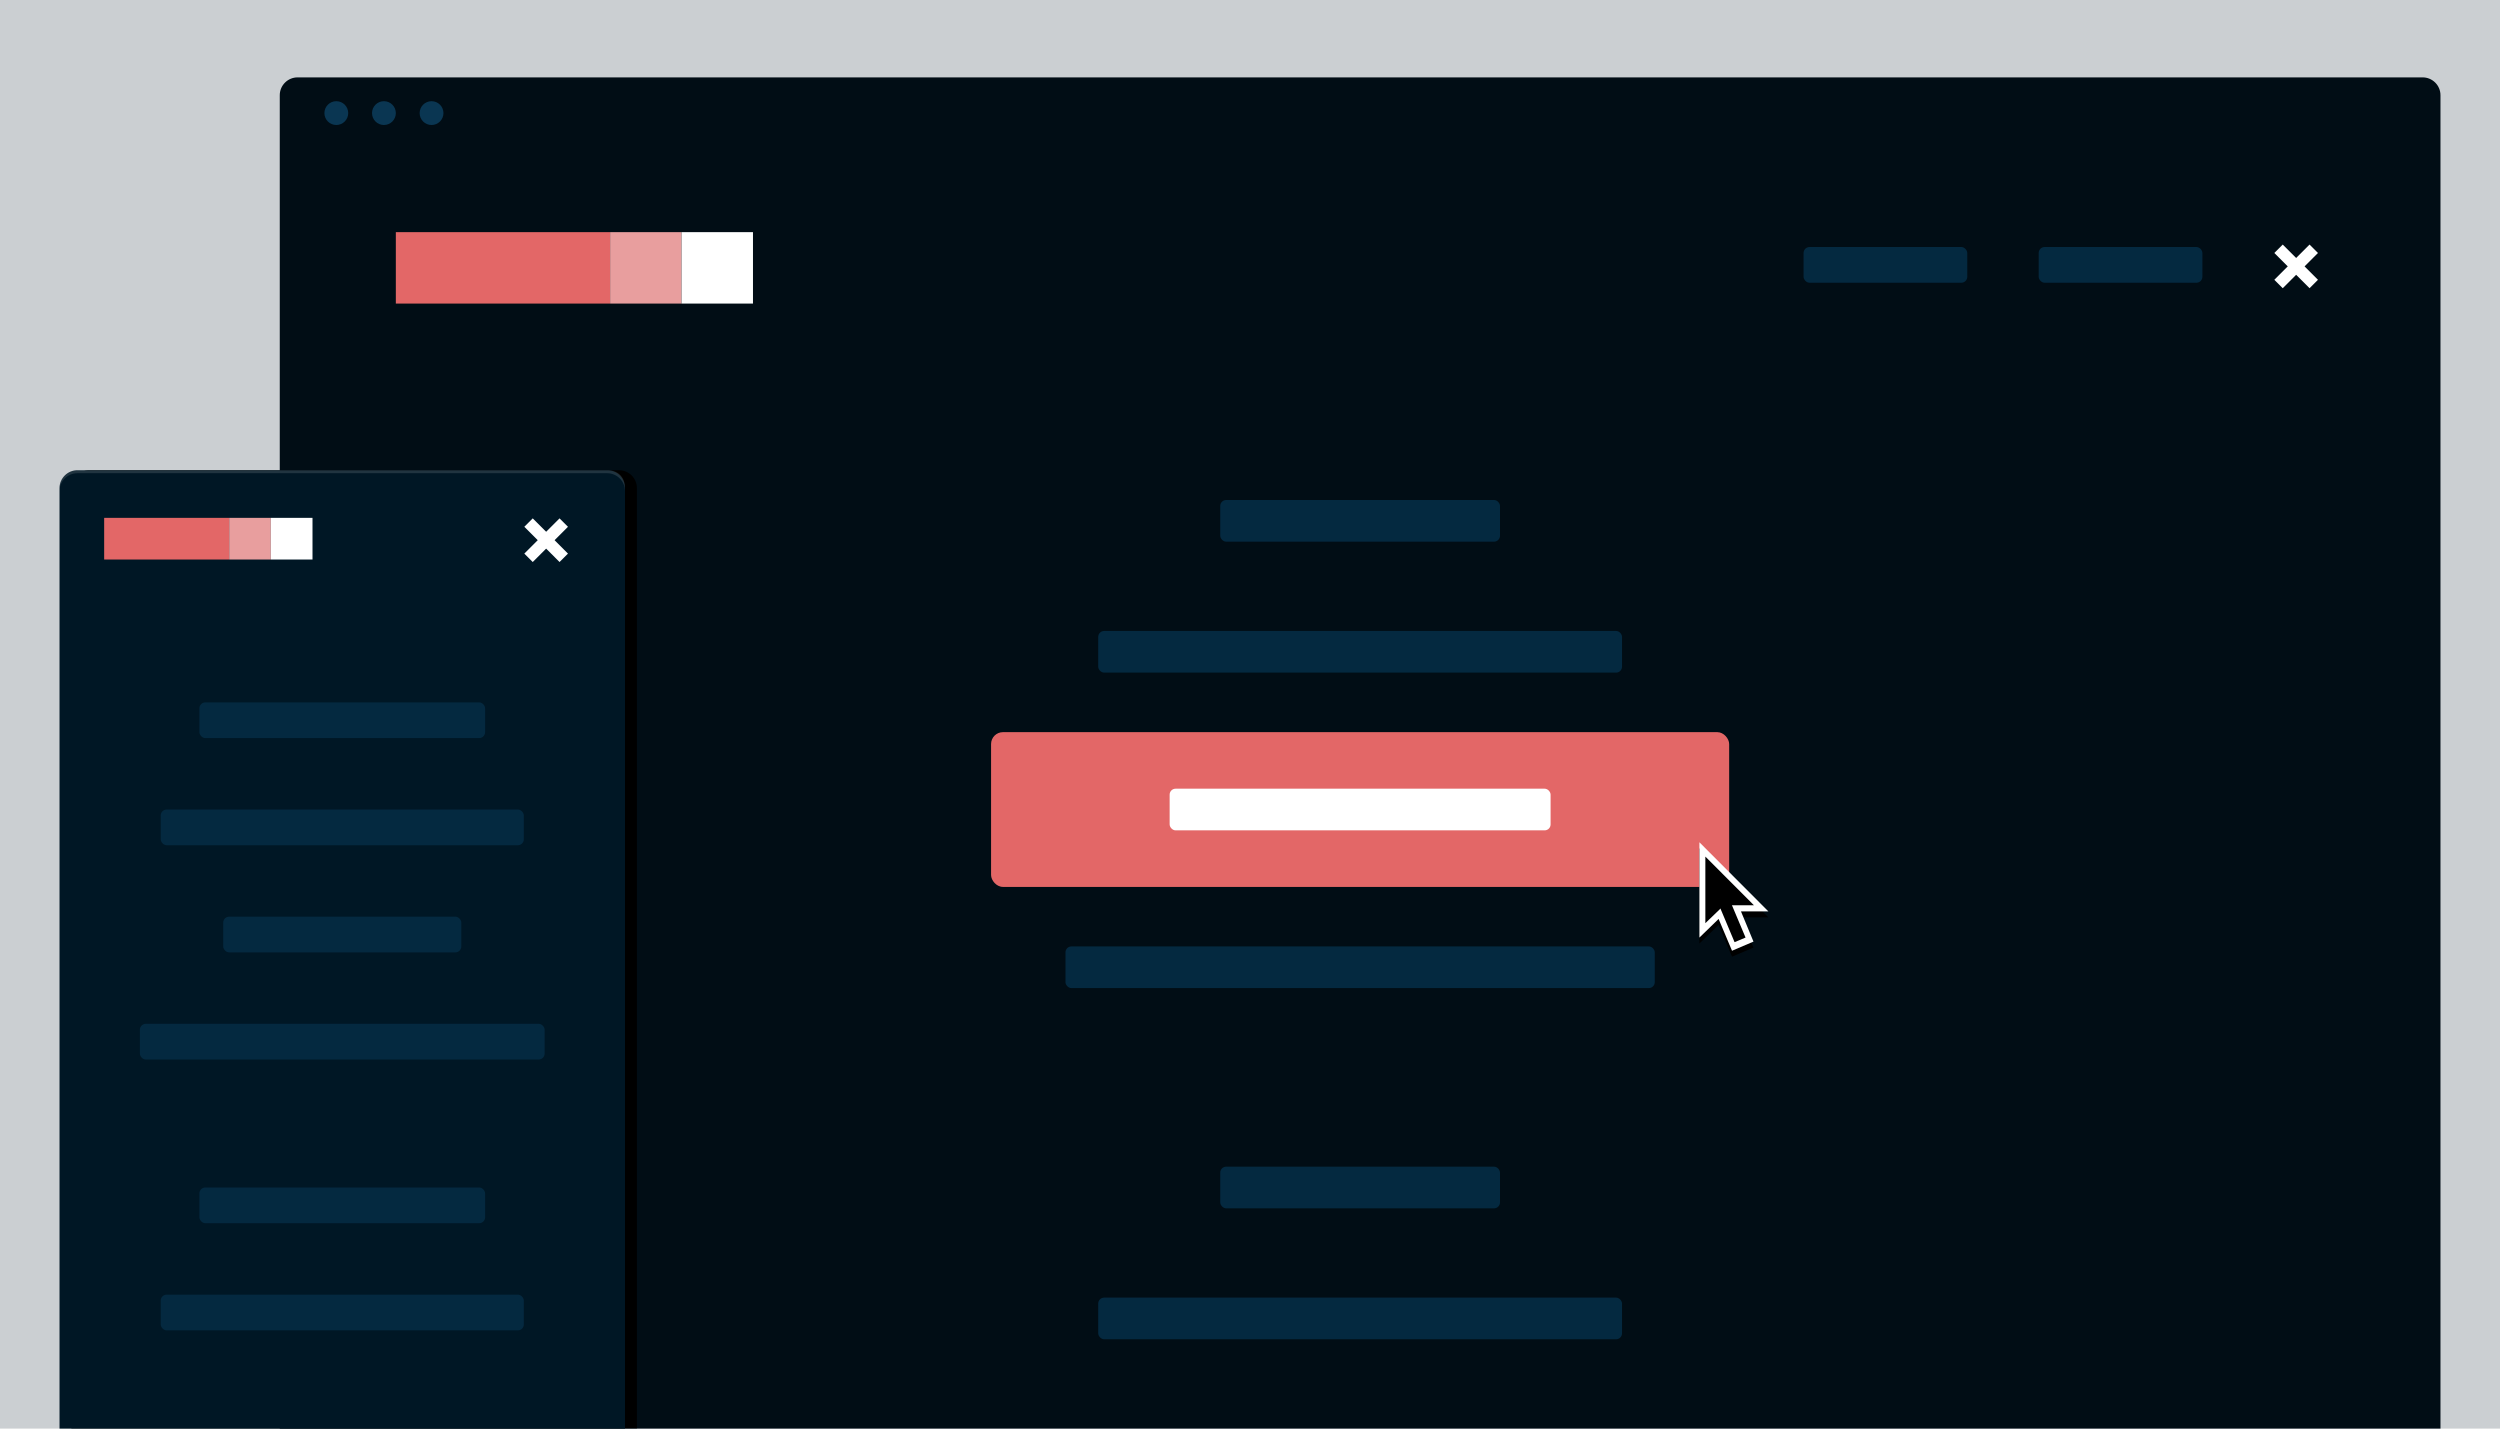<?xml version="1.0" encoding="UTF-8"?>
<svg width="840px" height="480px" viewBox="0 0 840 480" version="1.1" xmlns="http://www.w3.org/2000/svg" xmlns:xlink="http://www.w3.org/1999/xlink">
    <!-- Generator: Sketch 48.2 (47327) - http://www.bohemiancoding.com/sketch -->
    <title>full-screen-pop-out-nav-featured-new</title>
    <desc>Created with Sketch.</desc>
    <defs>
        <path d="M6,0 L184,0 C187.314,-6.08718376e-16 190,2.686 190,6 L190,322 L0,322 L0,6 C-4.05812251e-16,2.686 2.686,6.08718376e-16 6,0 Z" id="path-1"></path>
        <filter x="-14.7%" y="-9.9%" width="133.7%" height="119.9%" filterUnits="objectBoundingBox" id="filter-2">
            <feOffset dx="4" dy="0" in="SourceAlpha" result="shadowOffsetOuter1"></feOffset>
            <feGaussianBlur stdDeviation="10" in="shadowOffsetOuter1" result="shadowBlurOuter1"></feGaussianBlur>
            <feColorMatrix values="0 0 0 0 0   0 0 0 0 0   0 0 0 0 0  0 0 0 0.198 0" type="matrix" in="shadowBlurOuter1"></feColorMatrix>
        </filter>
        <polygon id="path-3" points="13.968 23.238 18.168 33.378 18.17 33.38 10.958 36.448 6.449 25.767 0 32.03 0 0 23.182 23.238"></polygon>
        <filter x="-133.7%" y="-79.6%" width="367.4%" height="270.1%" filterUnits="objectBoundingBox" id="filter-4">
            <feOffset dx="0" dy="2" in="SourceAlpha" result="shadowOffsetOuter1"></feOffset>
            <feGaussianBlur stdDeviation="10" in="shadowOffsetOuter1" result="shadowBlurOuter1"></feGaussianBlur>
            <feColorMatrix values="0 0 0 0 0   0 0 0 0 0   0 0 0 0 0  0 0 0 0.202 0" type="matrix" in="shadowBlurOuter1"></feColorMatrix>
        </filter>
    </defs>
    <g id="Page-1" stroke="none" stroke-width="1" fill="none" fill-rule="evenodd">
        <g id="full-screen-pop-out-nav-featured-new">
            <polygon id="bg" fill="#CBCFD2" points="0 480 840 480 840 0 0 0"></polygon>
            <g id="desktop" transform="translate(94, 26)">
                <path d="M726,454 L0,454 L0,6 C0,2.687 2.687,0 6,0 L720,0 C723.313,0 726,2.687 726,6 L726,454 Z" id="container_bg" fill="#010D15"></path>
                <g id="dots" transform="translate(15, 8)" fill="#0A3652">
                    <path d="M8,4 C8,6.209 6.209,8 4,8 C1.791,8 0,6.209 0,4 C0,1.791 1.791,0 4,0 C6.209,0 8,1.791 8,4" id="Fill-6"></path>
                    <path d="M24,4 C24,6.209 22.209,8 20,8 C17.791,8 16,6.209 16,4 C16,1.791 17.791,0 20,0 C22.209,0 24,1.791 24,4" id="Fill-8"></path>
                    <path d="M40,4 C40,6.209 38.209,8 36,8 C33.791,8 32,6.209 32,4 C32,1.791 33.791,0 36,0 C38.209,0 40,1.791 40,4" id="Fill-10"></path>
                </g>
                <rect id="Rectangle-3" fill="#042940" x="316" y="142" width="94" height="14" rx="2"></rect>
                <rect id="Rectangle-3-Copy-4" fill="#042940" x="316" y="366" width="94" height="14" rx="2"></rect>
                <rect id="Rectangle-3-Copy" fill="#042940" x="275" y="186" width="176" height="14" rx="2"></rect>
                <rect id="Rectangle-3-Copy-5" fill="#042940" x="275" y="410" width="176" height="14" rx="2"></rect>
                <rect id="Rectangle-3-Copy-3" fill="#042940" x="264" y="292" width="198" height="14" rx="2"></rect>
                <rect id="Rectangle-3-Copy-2" fill="#E36767" x="239" y="220" width="248" height="52" rx="4"></rect>
                <rect id="Rectangle-4" fill="#FFFFFF" x="299" y="239" width="128" height="14" rx="2"></rect>
                <rect id="Rectangle" fill="#E36767" x="39" y="52" width="72" height="24"></rect>
                <rect id="Rectangle-Copy" fill="#E89E9E" x="111" y="52" width="24" height="24"></rect>
                <rect id="Rectangle-Copy-2" fill="#FFFFFF" x="135" y="52" width="24" height="24"></rect>
                <rect id="Rectangle-2" fill="#042940" x="512" y="57" width="55" height="12" rx="2"></rect>
                <rect id="Rectangle-2-Copy" fill="#042940" x="591" y="57" width="55" height="12" rx="2"></rect>
                <g id="x" transform="translate(673, 59)" stroke="#FFFFFF" stroke-linecap="square" stroke-width="4">
                    <path d="M0,0 L9.011,9.011" id="Line"></path>
                    <path d="M9.011,0 L0,9.011" id="Line-Copy"></path>
                </g>
            </g>
            <g id="mobile" transform="translate(20, 158)">
                <g id="mobile_bg">
                    <use fill="black" fill-opacity="1" filter="url(#filter-2)" xlink:href="#path-1"></use>
                    <use fill="#001725" fill-rule="evenodd" xlink:href="#path-1"></use>
                </g>
                <rect id="Rectangle-5" fill="#E36767" x="15" y="16" width="42" height="14"></rect>
                <rect id="Rectangle-5-Copy" fill="#E89E9E" x="57" y="16" width="14" height="14"></rect>
                <rect id="Rectangle-5-Copy-2" fill="#FFFFFF" x="71" y="16" width="14" height="14"></rect>
                <rect id="Rectangle-6" fill="#042940" x="47" y="78" width="96" height="12" rx="2"></rect>
                <rect id="Rectangle-6-Copy-4" fill="#042940" x="47" y="241" width="96" height="12" rx="2"></rect>
                <rect id="Rectangle-6-Copy" fill="#042940" x="34" y="114" width="122" height="12" rx="2"></rect>
                <rect id="Rectangle-6-Copy-5" fill="#042940" x="34" y="277" width="122" height="12" rx="2"></rect>
                <rect id="Rectangle-6-Copy-2" fill="#042940" x="55" y="150" width="80" height="12" rx="2"></rect>
                <rect id="Rectangle-6-Copy-3" fill="#042940" x="27" y="186" width="136" height="12" rx="2"></rect>
                <path d="M0,7 L0,6 C0,2.687 2.077,0 6,0 L184,0 C188.065,0 190,2.687 190,6 L190,7 C190,3.687 187.313,1 184,1 L6,1 C2.687,1 0,3.687 0,7 Z" id="inner-shadow" fill="#FFFFFF" opacity="0.125"></path>
            </g>
            <g id="x" transform="translate(179, 177)" stroke="#FFFFFF" stroke-linecap="square" stroke-width="4">
                <path d="M0,0 L9.011,9.011" id="Line"></path>
                <path d="M9.011,0 L0,9.011" id="Line-Copy"></path>
            </g>
            <g id="default" transform="translate(571, 283)" fill-rule="nonzero">
                <g id="Combined-Shape">
                    <use fill="black" fill-opacity="1" filter="url(#filter-4)" xlink:href="#path-3"></use>
                    <use fill="#FFFFFF" fill-rule="evenodd" xlink:href="#path-3"></use>
                </g>
                <polygon id="Shape" fill="#000000" points="15.502 32.018 11.814 33.566 5.614 18.818 9.296 17.268 15.502 32.018"></polygon>
                <polygon id="Shape" fill="#000000" points="2 4.814 2 27.19 7.938 21.458 8.794 21.18 18.33 21.18"></polygon>
            </g>
        </g>
    </g>
</svg>